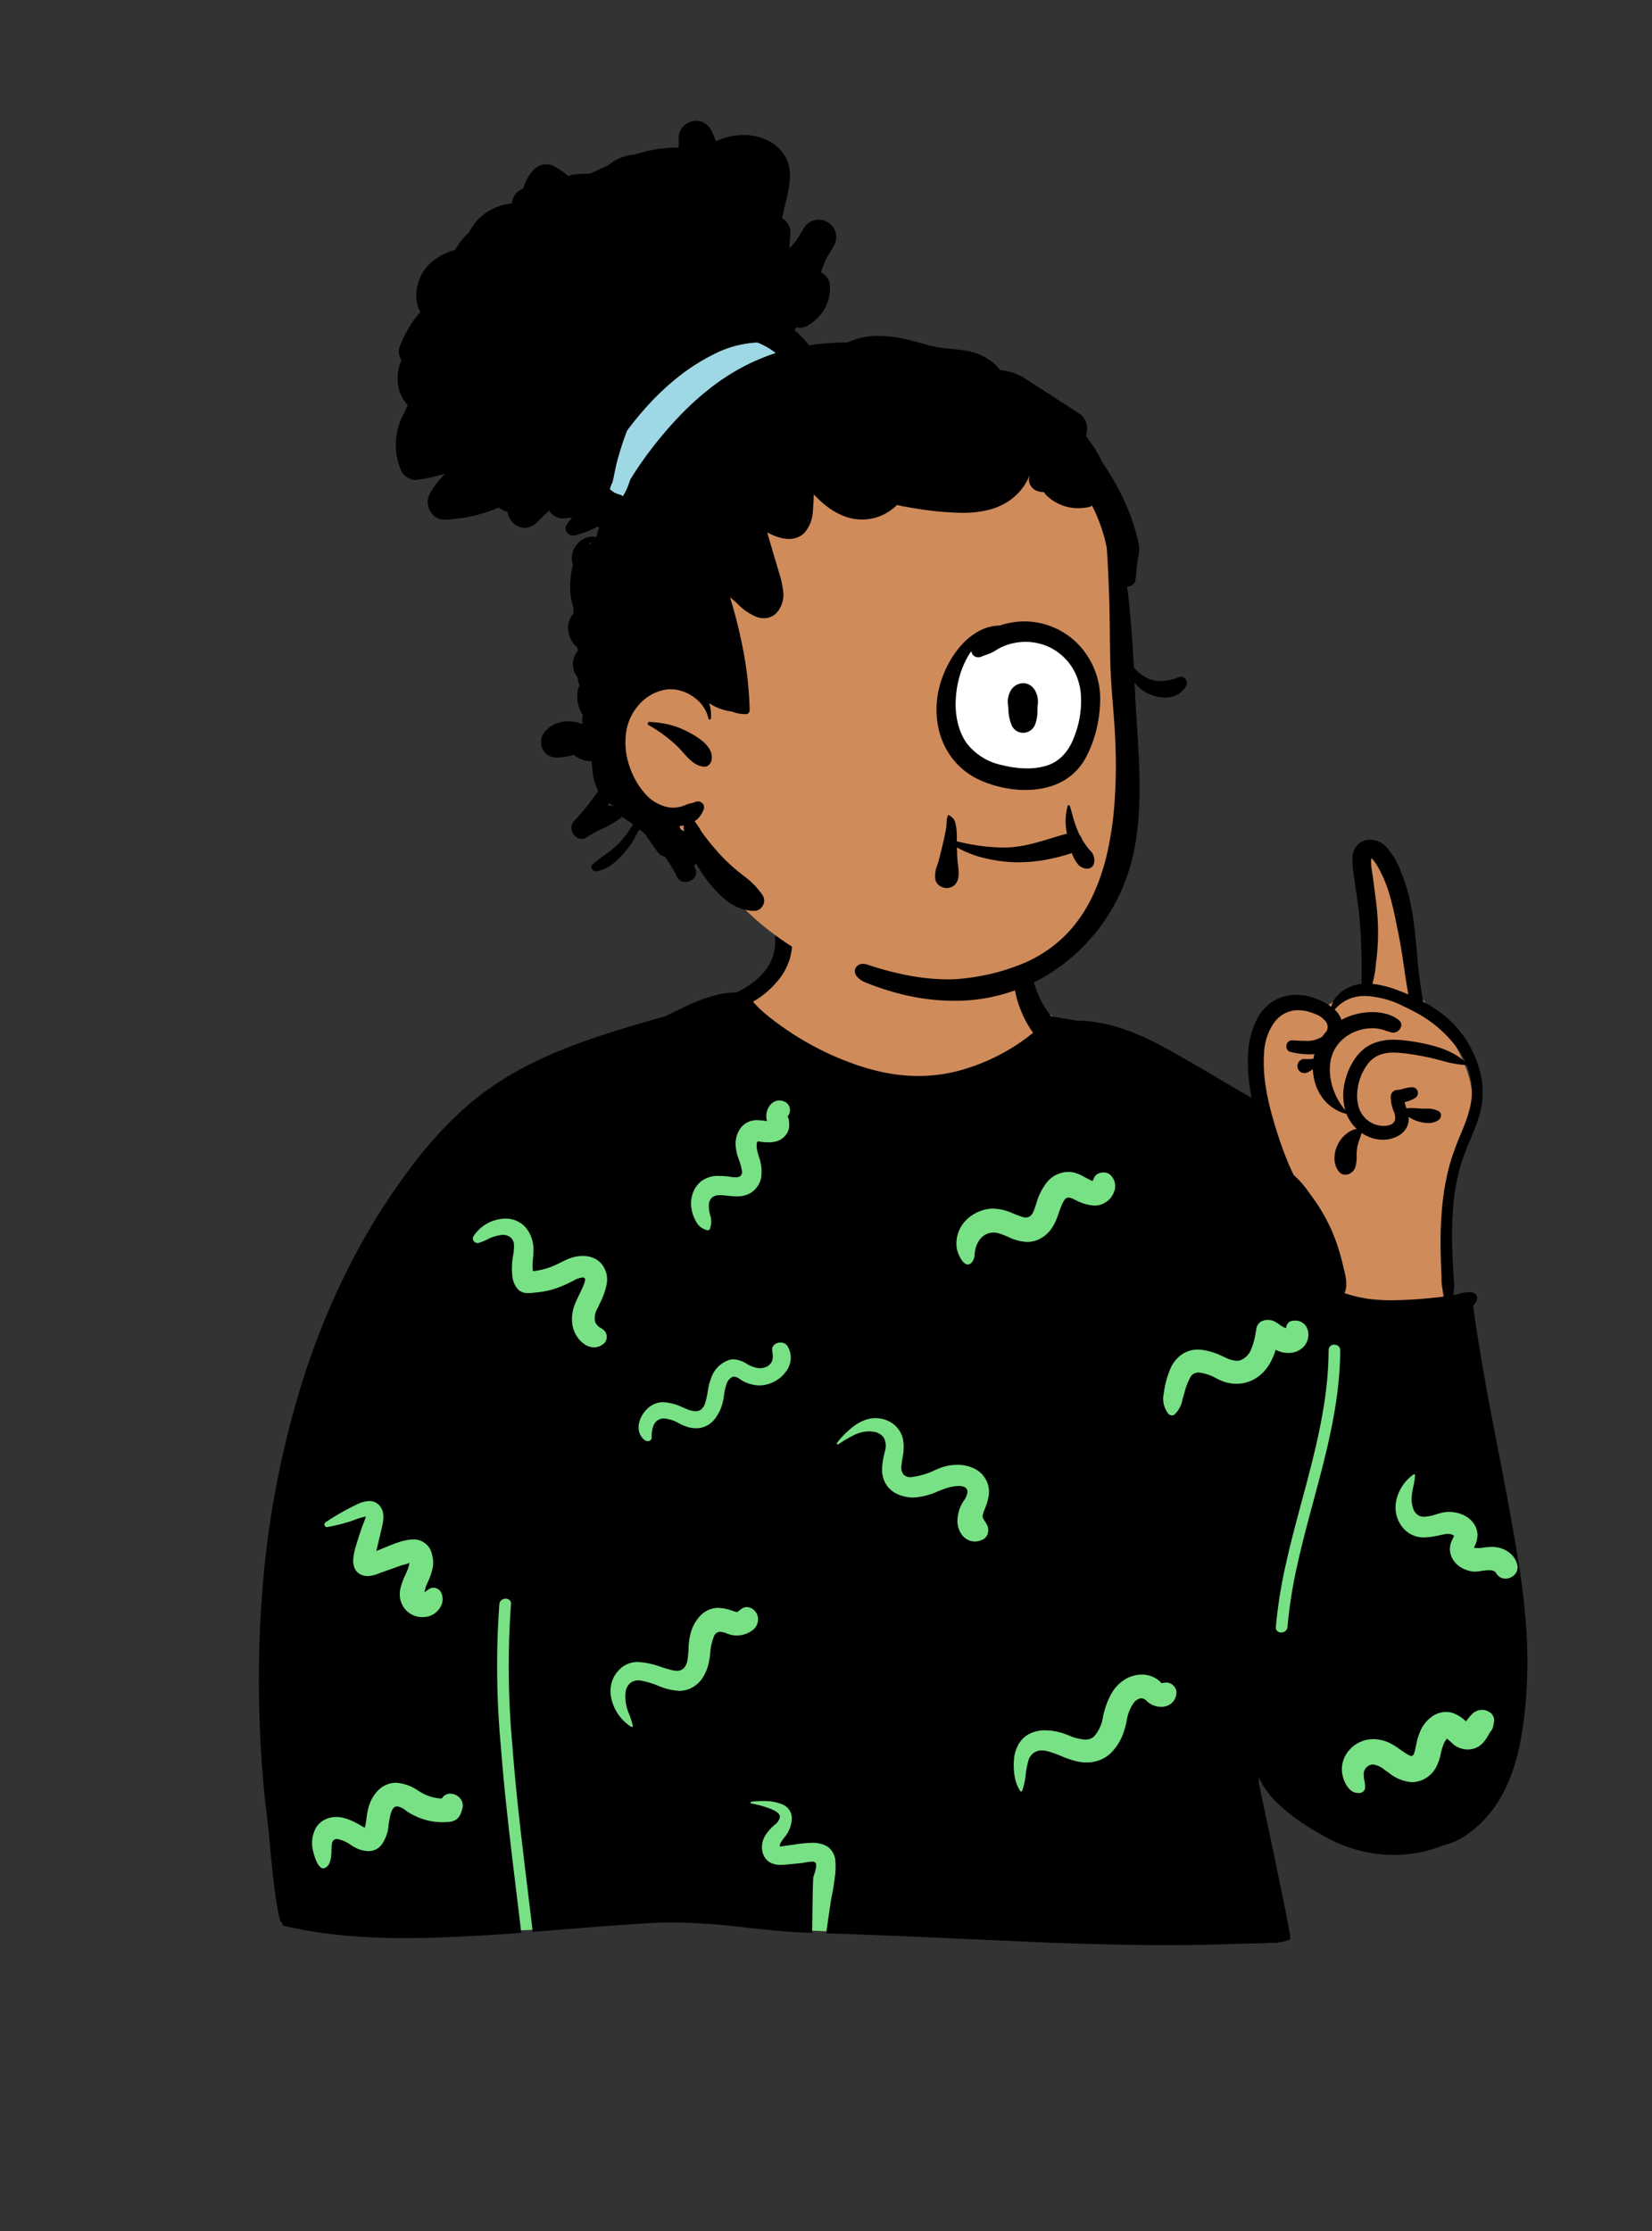 <svg id="peep-60" xmlns="http://www.w3.org/2000/svg" width="240" height="324" viewBox="0 0 240 324">
  <rect x="0" y="0" width="240" height="324" fill="#333333" stroke="none"/>
  <g id="BODY" transform="translate(31.056 135.053)">
    <path id="_Skin" data-name="✋ Skin" d="M165.688,20.737c-2.18-6.006-.542-13.61-5.035-18.58-1.329-.808-2.034-.358-2.581,1.05-.33,1.854-1.1,8.237,1.679,8.234a39.5,39.5,0,0,1-.726,11.915c-2.053-.33-3.55.726-5.048,1.511a4.543,4.543,0,0,1-3.583.619c-5.569-.982-7.156,4.868-7.223,9.643-.082,2.33-.3,7.761-1.327,10.022-4.643-9.62-14.395-14-23.687-16.162a7.911,7.911,0,0,1-3.634-1.9c-7.829-3.092-4.068-13.224-7.669-19.046C101.217,1.127,94.446-.865,85.917.322c-7.463.826-12.535,8.409-12.075,15.567.138,1.461-.738,3-1.254,4.5-5.151,6.166-13.166,8.925-20.06,12.651C29.534,44.282,21.565,52.874,12.63,76.8c-4.18,9-9.183,17.736-10.844,27.649C-.167,116.127-.173,128.085.507,139.881c-1.269.152.112,9.221,1.225,12.362a2.577,2.577,0,0,0,2.434,1.835c2.29,1.114,7.667,5.6,10.062,5.452,7.739-.477,15.262.26,22.719-.121C45.013,159,53,157.491,61.1,157.687c14.128.341,4.013,1.18,18.63,1.843,9.227.426,42.89-4.616,52.091-3.793,7.484,1.575,10.9-1.08,9.757-8.9-.422-3-1.77-9.666,2.664-9.949,2.1.243,3.834,2.34,5.405,3.565,13.88,10.338,28.06,2.894,29.177-14.1,2.1-14.254,5.053-17.621-1.359-31.855-20.286-52.989,10.277-45.789-10.358-70.609C165.5,25.291,165.909,21.545,165.688,20.737Z" transform="translate(8.235 -14.16)" fill="#d08b5b"/>
    <path id="_Top" data-name="👕 Top" d="M66.84,0Q86.671,10.119,98.206,10.119t40.632,4.712l9.579,21.059,21.136,4.131.094.55a119.018,119.018,0,0,0,6.373,21.88c6.412,14.234,3.462,17.6,1.359,31.855-1.117,16.995-15.3,24.438-29.177,14.1-1.572-1.225-3.308-3.322-5.405-3.565-4.345.278-3.138,6.687-2.69,9.765l.026.184c1.142,7.821-2.273,10.477-9.757,8.9-9.2-.823-42.864,4.218-52.091,3.793-14.617-.664-4.5-1.5-18.63-1.843-8.1-.2-16.09,1.31-24.157,1.723-7.064.361-14.188-.282-21.5.055L2.717,122.033Q-3.542,77.2,4.618,63.24q8.12-13.89,21.745-45.666.209-.223.421-.443Z" transform="translate(9.684 17.885)" fill="#78e185"/>
    <path id="_Ink" data-name="🖍 Ink" d="M131.795,160.538c-5.481,0-11.422-.14-18.7-.441l-.787-.033c-2.96-.125-6.068-.267-9.073-.4l-.051,0c-6.909-.315-14.054-.641-20.757-.836l.02-.162c.119-.892.681-4.743.743-5.036l0-.01a26.572,26.572,0,0,0,.47-2.831,10.515,10.515,0,0,0,.055-2.858,3.126,3.126,0,0,0-.5-1.115,2.453,2.453,0,0,0-.778-.689,4.21,4.21,0,0,0-2.1-.447,17.432,17.432,0,0,0-2.408.23l-.448.063-.479.063c-.362.05-1.253.18-1.256.191-.224-.233.256-.867.436-1.106l0,0,.036-.048.114-.157a4.5,4.5,0,0,0,1.1-2.848A2.2,2.2,0,0,0,76,140.072a7,7,0,0,0-2.78-.46c-.509,0-1.053.029-1.664.09a.147.147,0,0,0-.127.139.106.106,0,0,0,.093.114l.373.078a15.4,15.4,0,0,1,2.375.678c.975.386,1.456.8,1.43,1.23a1.865,1.865,0,0,1-.779,1.132c-.079.071-.154.138-.222.2a7.075,7.075,0,0,0-1.105,1.3,3.348,3.348,0,0,0-.5,1.556,2.772,2.772,0,0,0,.36,1.585,2.178,2.178,0,0,0,1.041.93,3.365,3.365,0,0,0,1.347.239c.185,0,.38-.009.6-.028l.066-.006.769-.074,1.538-.151c.1-.009.248-.037.422-.069a6.967,6.967,0,0,1,1.13-.145.817.817,0,0,1,.409.077c.179.111.236.362.175.767a6.66,6.66,0,0,1-.279,1.029c-.049.147-.091.274-.113.365l-.006.033c-.08.54-.134,5.228-.157,7.229v.015c-.005.445-.008.74-.01.824-3.172-.074-6.4-.419-9.517-.752a101.97,101.97,0,0,0-10.756-.767c-.811,0-1.607.02-2.367.06-4.565.239-9.2.616-13.676.98h-.007c-1.395.114-2.837.231-4.274.344l-.151-1.285c-.18-1.516-.367-3.054-.565-4.682-.795-6.534-1.7-13.941-2.244-21.145a125.931,125.931,0,0,1-.2-20.468.722.722,0,0,0-.17-.569.807.807,0,0,0-.6-.241.97.97,0,0,0-.6.2.85.85,0,0,0-.32.607,125.7,125.7,0,0,0,.2,20.419c.547,7.187,1.446,14.585,2.239,21.113.263,2.164.511,4.208.74,6.178-2.973.226-5.4.385-7.647.5l-.65.033c-3.256.163-5.96.239-8.509.239-3.23,0-6.137-.124-8.887-.381a63.923,63.923,0,0,1-8.741-1.39.384.384,0,0,1-.247-.176.487.487,0,0,1-.049-.365.175.175,0,0,1-.087.023.163.163,0,0,1-.16-.12c-.705-2.325-1.163-7.207-1.53-11.129h0c-.151-1.613-.282-3.006-.411-4.04l-.03-.235c-.4-3.024-.689-6.374-.915-10.542-.193-3.527-.276-7.077-.248-10.551.029-3.528.173-7.076.43-10.544A136.337,136.337,0,0,1,6.9,76.9c.9-2.7,1.9-5.362,2.976-7.919,1.1-2.619,2.3-5.195,3.574-7.656,1.3-2.521,2.716-4.989,4.2-7.335,1.518-2.4,3.149-4.744,4.85-6.958a60.672,60.672,0,0,1,5.4-6.184c.991-.983,2.01-1.911,3.029-2.759a41.1,41.1,0,0,1,3.286-2.47,49.177,49.177,0,0,1,7.068-3.925,78.029,78.029,0,0,1,7.532-2.955c3.405-1.156,6.867-2.143,10.215-3.1.13-.065.261-.129.389-.192l.2-.094c.377-.179.759-.366,1.128-.547h0c.822-.4,1.671-.82,2.531-1.174l.275-.112a22.112,22.112,0,0,1,2.827-.94,12.155,12.155,0,0,1,2.941-.405h.1a15.549,15.549,0,0,0,2.242-1.36,9.765,9.765,0,0,0,1.826-1.726,6.7,6.7,0,0,0,1.5-4.79,1.081,1.081,0,0,1,.269-.834,1.22,1.22,0,0,1,.9-.357,1.384,1.384,0,0,1,.872.3,1.2,1.2,0,0,1,.439.893,8.633,8.633,0,0,1-1.511,5.444,13.221,13.221,0,0,1-4.172,3.784l.016.016.016.018a16.207,16.207,0,0,0,1.669,1.64,42.609,42.609,0,0,0,12.632,7.243,32.023,32.023,0,0,0,4.836,1.379,25.206,25.206,0,0,0,4.865.489A23.047,23.047,0,0,0,99,34.092a23.411,23.411,0,0,0,3.219-.687,29.332,29.332,0,0,0,8.072-3.75,25.826,25.826,0,0,0,2.189-1.619,14.689,14.689,0,0,1-1.633-2.912,14.439,14.439,0,0,1-1.035-3.5,6.766,6.766,0,0,1,.317-3.59.985.985,0,0,1,.852-.574.608.608,0,0,1,.572.388,24.527,24.527,0,0,1,.933,2.535,19.241,19.241,0,0,0,1.277,3.231,14.431,14.431,0,0,0,1.308,1.995c0,.033,3.591.648,3.744.674h.008a19,19,0,0,1,3.342.306,23.633,23.633,0,0,1,3.244.835,38.432,38.432,0,0,1,6.2,2.769c2.3,1.251,4.538,2.56,7.011,4.019l4.532,2.675c.23.135.473.265.731.4l.351.188a28.212,28.212,0,0,1-.471-3.264,22.313,22.313,0,0,1-.036-3.282,12.146,12.146,0,0,1,1.254-4.828,6.451,6.451,0,0,1,3.634-3.239,6.37,6.37,0,0,1,2.09-.336,8.025,8.025,0,0,1,2.925.569,9.16,9.16,0,0,1,2.168,1.169,3.7,3.7,0,0,1,1.135-1.878,5.594,5.594,0,0,1,1.92-1.148,5.954,5.954,0,0,1,1.358-.3c-.012-.206-.015-.426-.012-.713l0-.184c.019-.971.016-2.028-.011-3.232-.047-2.285-.157-4.214-.346-6.07-.108-1.047-.267-2.1-.421-3.127h0c-.094-.621-.19-1.262-.275-1.9l-.092-.721q-.015-.115-.031-.232l0-.011a10.563,10.563,0,0,1-.142-2.147A2.823,2.823,0,0,1,159.666.7a2.466,2.466,0,0,1,1.768-.7,3.2,3.2,0,0,1,1.16.227,3.422,3.422,0,0,1,1.018.627,10.792,10.792,0,0,1,2.324,3.859,22.363,22.363,0,0,1,.978,2.849c.247.906.455,1.859.634,2.913.334,1.959.518,3.982.7,5.938a65.1,65.1,0,0,0,.913,7.108,19.545,19.545,0,0,1,3.295,2.212,14.283,14.283,0,0,1,2.661,2.93,15.661,15.661,0,0,1,2.388,5.422,12.017,12.017,0,0,1-.174,5.891A31.689,31.689,0,0,1,176,43.529c-.337.8-.685,1.631-.979,2.465a28.4,28.4,0,0,0-1.454,6.679,53.4,53.4,0,0,0-.186,6.729c.034,1.171.1,2.346.157,3.483.012.237.032.48.051.715a7.7,7.7,0,0,1-.06,2.429l-.031.117c.084-.013.176-.03.287-.055.184-.041.365-.088.54-.133h0a5.71,5.71,0,0,1,1.449-.245,2.98,2.98,0,0,1,.393.025.934.934,0,0,1,.726.446.9.9,0,0,1,0,.82,2.269,2.269,0,0,1-.482.7c.951,7.034,2.319,14.122,3.641,20.976,1.058,5.483,2.152,11.153,3.026,16.761.49,3.145.821,5.959,1.013,8.606a68.613,68.613,0,0,1,.115,8.659l-.032.575a55.312,55.312,0,0,1-.995,8.172,30.934,30.934,0,0,1-1.1,3.98,22.044,22.044,0,0,1-1.688,3.691,16.542,16.542,0,0,1-5.1,5.506,9.261,9.261,0,0,1-3.118,1.386,19.522,19.522,0,0,1-12.471.728,22,22,0,0,1-4.974-2.042,42.107,42.107,0,0,1-3.639-2.255,25.108,25.108,0,0,1-3.3-2.716,13.017,13.017,0,0,1-1.4-1.631,10.17,10.17,0,0,1-1.1-1.915c0,.1,0,.2-.01.3a2.4,2.4,0,0,0,.019.609l.122.589c.174.832.444,2.109.757,3.588,1.363,6.438,3.645,17.214,3.682,18.313a.158.158,0,0,1-.05.114,6.271,6.271,0,0,1-2.782.5c-1.323.084-2.751.1-3.518.113h0c-.208,0-.373,0-.454.008h-.019C139.446,160.465,135.769,160.538,131.795,160.538ZM11.284,141.923a3.823,3.823,0,0,0-1.663.369,3.1,3.1,0,0,0-1.283,1.133,4.623,4.623,0,0,0-.416,3.6l.019.085a7.082,7.082,0,0,0,.455,1.314,2.781,2.781,0,0,0,.423.671.74.74,0,0,0,.532.289.532.532,0,0,0,.172-.029c.862-.295.962-1.463,1.022-2.161l0-.072c0-.091.006-.2.007-.316a4.974,4.974,0,0,1,.076-.985.7.7,0,0,1,.726-.7,4.984,4.984,0,0,1,2.054.9,8.034,8.034,0,0,0,.723.414,4.335,4.335,0,0,0,1.782.447,2.4,2.4,0,0,0,1.838-.819,5.654,5.654,0,0,0,1.105-3.047c.036-.222.072-.452.113-.671l.061-.318a4.426,4.426,0,0,1,.312-1.059c.188-.387.436-.583.737-.583h.026a2.7,2.7,0,0,1,1.272.622c.151.107.293.209.423.287a10.965,10.965,0,0,0,1.649.8,8.944,8.944,0,0,0,3.227.591,9.5,9.5,0,0,0,1.02-.055,2.014,2.014,0,0,0,1.026-.372,1.9,1.9,0,0,0,.626-.886,3.759,3.759,0,0,0,.226-.705,1.57,1.57,0,0,0-.283-1.387,1.932,1.932,0,0,0-.661-.542,1.825,1.825,0,0,0-.814-.2,1.4,1.4,0,0,0-1.234.708,6.3,6.3,0,0,1-3.052-.912l-.378-.224a6.416,6.416,0,0,0-3.209-1.156,3.646,3.646,0,0,0-.8.09,3.739,3.739,0,0,0-1.822,1.025,5.311,5.311,0,0,0-1.15,1.763,7.886,7.886,0,0,0-.48,1.9c-.021.143-.04.289-.058.43v0c-.028.221-.058.45-.1.674l-.022.114c-.027.132-.069.329-.115.526a6.633,6.633,0,0,1-.682-.369c-.149-.088-.289-.171-.418-.237l-.257-.129a8.1,8.1,0,0,0-1.889-.726,4.228,4.228,0,0,0-.872-.091Zm150.634-11.305h0a4.679,4.679,0,0,0-3.76,1.906,4.236,4.236,0,0,0-.819,2.433,4.559,4.559,0,0,0,.269,1.5,3.8,3.8,0,0,0,.828,1.408,1.769,1.769,0,0,0,1.281.583c.054,0,.11,0,.165-.008a.867.867,0,0,0,.821-.626,3.823,3.823,0,0,0-.086-1.149,4.291,4.291,0,0,1-.1-1.056,1.352,1.352,0,0,1,.446-.928,1.292,1.292,0,0,1,.895-.377,3.268,3.268,0,0,1,1.681.771l.062.044.582.408a6.146,6.146,0,0,0,3.114,1.329c.075,0,.15.007.223.007a3.861,3.861,0,0,0,1.988-.561,4.255,4.255,0,0,0,1.461-1.48,7.391,7.391,0,0,0,.732-2.06,9.324,9.324,0,0,1,.5-1.619,1.633,1.633,0,0,1,.187-.291c.1-.139.194-.259.133-.332a4.16,4.16,0,0,1,.793.647h0a3.842,3.842,0,0,0,.394.348,3.589,3.589,0,0,0,.935.452,3.334,3.334,0,0,0,1,.155,3,3,0,0,0,1.134-.218,2.94,2.94,0,0,0,1-.674,6.056,6.056,0,0,0,.844-1.192v0c.067-.113.136-.229.206-.343.05-.082.107-.162.161-.239h0a1.6,1.6,0,0,0,.37-.909l.082-.382.009-.062a1.374,1.374,0,0,0-.619-1.379,1.9,1.9,0,0,0-1.109-.352,2.083,2.083,0,0,0-1.393.539l-.041.038a7.788,7.788,0,0,0-.9,1.085l-.087-.068-.041-.032-.038-.031a5.027,5.027,0,0,0-1.895-1.118,3.3,3.3,0,0,0-.858-.115,3.6,3.6,0,0,0-2.126.738,5.037,5.037,0,0,0-1.488,1.779,9.474,9.474,0,0,0-.715,2.221l-.007.03-.039.166-.017.077c-.01.049-.02.1-.031.164v0c-.077.414-.194,1.04-.493,1.208a.17.17,0,0,1-.084.019,1.611,1.611,0,0,1-.609-.251c-.357-.206-.7-.448-1.031-.681-.266-.187-.54-.381-.821-.556a5.87,5.87,0,0,0-3.1-.97Zm-47.665-1.279a5.044,5.044,0,0,0-2.238.477,3.828,3.828,0,0,0-1.644,1.549,5.338,5.338,0,0,0-.665,2.184,9.314,9.314,0,0,0,.085,2.387,5.642,5.642,0,0,0,.814,2.208.16.16,0,0,0,.133.076.173.173,0,0,0,.157-.114,9.4,9.4,0,0,0,.506-2.311,11.405,11.405,0,0,1,.378-1.966,1.957,1.957,0,0,1,1.965-1.56,3.8,3.8,0,0,1,1.027.159,18.274,18.274,0,0,1,1.81.654,13.24,13.24,0,0,0,2.516.82,6.368,6.368,0,0,0,1.147.107,5.354,5.354,0,0,0,1.755-.287,4.973,4.973,0,0,0,1.575-.895,7.547,7.547,0,0,0,2.153-3.5,13.058,13.058,0,0,0,.334-1.294,6.158,6.158,0,0,1,1.069-2.724,1.747,1.747,0,0,1,1-.62c.031,0,.061,0,.091,0a1.089,1.089,0,0,1,.763.392,3.4,3.4,0,0,0,.34.284,3.141,3.141,0,0,0,1.769.566,2.381,2.381,0,0,0,1.149-.279,2.023,2.023,0,0,0,.846-.9,2.136,2.136,0,0,0,.22-.814,1.2,1.2,0,0,0-.22-.807,1.468,1.468,0,0,0-1.234-.731,3.406,3.406,0,0,0-.7.1.741.741,0,0,1-.087-.088l-.025-.03a3.3,3.3,0,0,0-.943-.7,3.872,3.872,0,0,0-1.821-.437,4.793,4.793,0,0,0-2.735.889,5.852,5.852,0,0,0-1.706,1.915,10.757,10.757,0,0,0-.973,2.4c-.079.271-.147.56-.22.867a5.47,5.47,0,0,1-1.332,2.939,1.848,1.848,0,0,1-1.266.431,7.292,7.292,0,0,1-2.432-.627c-.269-.1-.524-.2-.754-.275A8.622,8.622,0,0,0,114.254,129.339ZM55.1,119.417h0a3.695,3.695,0,0,0-2.812,1.2,4.26,4.26,0,0,0-1.021,1.746,4.648,4.648,0,0,0-.137,1.924,6.547,6.547,0,0,0,2.977,4.552.139.139,0,0,0,.074.022.145.145,0,0,0,.112-.056.158.158,0,0,0,.033-.133,13.079,13.079,0,0,0-.495-1.605,6.3,6.3,0,0,1-.544-3.351,2.1,2.1,0,0,1,.636-1.209,1.765,1.765,0,0,1,1.2-.417,2.785,2.785,0,0,1,.44.037,12.841,12.841,0,0,1,2.376.713,9.222,9.222,0,0,0,3.116.767,3.92,3.92,0,0,0,1.974-.524,4.289,4.289,0,0,0,1.526-1.5,6.534,6.534,0,0,0,.8-2,13.378,13.378,0,0,0,.22-1.448,7.834,7.834,0,0,1,.543-2.428.962.962,0,0,1,.891-.678,3.039,3.039,0,0,1,.958.239,5.011,5.011,0,0,0,.885.258,3.784,3.784,0,0,0,3.095-.914,2.014,2.014,0,0,0,.575-1.534A1.768,1.768,0,0,0,72,111.949a1.6,1.6,0,0,0-1.114-.508,1.278,1.278,0,0,0-.77.262c-.172.125-.338.252-.495.377l-.066.072a1.888,1.888,0,0,1-.565-.112l-.334-.107a6.364,6.364,0,0,0-1.913-.377,3.43,3.43,0,0,0-.744.08,3.74,3.74,0,0,0-1.986,1.189,6.059,6.059,0,0,0-1.172,2.031,9.274,9.274,0,0,0-.41,2.609,15.549,15.549,0,0,1-.148,1.58,2.3,2.3,0,0,1-.516,1.237,1.357,1.357,0,0,1-1.049.412,2.933,2.933,0,0,1-.629-.076l-.066-.015c-.523-.125-1.073-.3-1.605-.47h0a11.393,11.393,0,0,0-3.317-.712ZM156.262,73.328a.8.8,0,0,0-.848.816,49.516,49.516,0,0,1-.353,5.6c-.2,1.742-.5,3.544-.889,5.509-.732,3.65-1.719,7.324-2.674,10.876-.793,2.95-1.612,6-2.283,9.025a69.518,69.518,0,0,0-1.468,9.168.726.726,0,0,0,.173.569.811.811,0,0,0,.6.241.965.965,0,0,0,.6-.2.846.846,0,0,0,.316-.608,69.445,69.445,0,0,1,1.467-9.164c.67-3.022,1.489-6.069,2.281-9.015v0c.955-3.552,1.942-7.224,2.674-10.875.394-1.966.685-3.769.89-5.512a49.617,49.617,0,0,0,.353-5.6.786.786,0,0,0-.22-.573.878.878,0,0,0-.622-.243ZM21.882,105h0l-.043.209a4.033,4.033,0,0,1-.232.829l-.067.153c-.063.142-.128.287-.191.426l0,.009a10.56,10.56,0,0,0-.79,2.145,3.831,3.831,0,0,0-.076,1.108,3.345,3.345,0,0,0,.309,1.147,3.219,3.219,0,0,0,1.222,1.384,3.3,3.3,0,0,0,1.744.491,3.492,3.492,0,0,0,.9-.12A2.863,2.863,0,0,0,26.5,111.2a2.2,2.2,0,0,0-.056-1.943,1.279,1.279,0,0,0-1.107-.62,1.02,1.02,0,0,0-.55.151l-.143.1-.01.007h0a3.011,3.011,0,0,0-.451.324l-.124.031c.042-.123.077-.277.112-.426a2.835,2.835,0,0,1,.117-.423l.289-.657a9.553,9.553,0,0,0,.652-1.881,4.006,4.006,0,0,0-.059-1.993,2.689,2.689,0,0,0-2.732-2.248,6.981,6.981,0,0,0-2.09.392c-.727.233-1.466.538-2.18.833h0c-.383.158-.745.307-1.1.443.043-.169.086-.334.121-.495.112-.508.236-1.022.355-1.519l.047-.2.281-1.179c.25-1.074.452-2.3-.337-3.188a1.913,1.913,0,0,0-1.495-.664,4.194,4.194,0,0,0-1.757.473,34.962,34.962,0,0,0-4.571,2.6.377.377,0,0,0,.2.7.458.458,0,0,0,.086-.008,26.68,26.68,0,0,0,3.15-.77c.235-.075.478-.163.713-.248h0a9.51,9.51,0,0,1,1.691-.5,4.893,4.893,0,0,1-.186.551c-.063.175-.133.352-.2.522l0,0c-.074.188-.15.381-.219.576-.278.782-.523,1.569-.727,2.236l-.114.375a9.062,9.062,0,0,0-.379,1.775,2.8,2.8,0,0,0,.279,1.667,1.974,1.974,0,0,0,1.357.9,2.133,2.133,0,0,0,.458.048,4.959,4.959,0,0,0,1.7-.421l.022-.008.2-.074.156-.056,2.763-.98c.11-.039.252-.074.4-.111h0a2.529,2.529,0,0,0,.807-.29Zm156.809,1.086c.554,0,.9.136,1.056.416a1.516,1.516,0,0,0,1.359.807,1.848,1.848,0,0,0,1.448-.712,1.548,1.548,0,0,0,.247-1.384,3.163,3.163,0,0,0-.948-1.524,3.924,3.924,0,0,0-1.6-.847,4.139,4.139,0,0,0-1.105-.136,7.938,7.938,0,0,0-.879.055c-.124.014-.249.03-.371.046h0c-.125.016-.266.035-.4.05l-.191.018s-.083-.005-.253-.011h-.007c-.175-.006-.393-.014-.516-.022l.05-.135c.008-.02.015-.037.02-.049a3.883,3.883,0,0,0,.442-1.751,2.924,2.924,0,0,0-.512-1.554,3.6,3.6,0,0,0-1.213-1.113,4.886,4.886,0,0,0-2.407-.622,4.975,4.975,0,0,0-.548.03,7.59,7.59,0,0,0-1.255.305,6.611,6.611,0,0,1-1.8.368,1.827,1.827,0,0,1-.726-.134,1.709,1.709,0,0,1-.86-1.014,4.055,4.055,0,0,1-.253-1.35,8.481,8.481,0,0,1,.249-1.866,9.475,9.475,0,0,0,.248-1.671.121.121,0,0,0-.036-.088.137.137,0,0,0-.1-.042.109.109,0,0,0-.062.019,5.8,5.8,0,0,0-1.272,1.178,6.348,6.348,0,0,0-.913,1.528,5.621,5.621,0,0,0-.428,1.713,4.519,4.519,0,0,0,.182,1.732,4.6,4.6,0,0,0,.793,1.5,4.044,4.044,0,0,0,1.3,1.079,3.941,3.941,0,0,0,1.853.417,10.685,10.685,0,0,0,2.163-.291l.568-.122a3.6,3.6,0,0,1,.732-.095,1.746,1.746,0,0,1,.471.061,1.155,1.155,0,0,1,.207.091.954.954,0,0,0,.228.1,1.992,1.992,0,0,0-.1.222c-.015.037-.03.072-.041.094l-.1.195a3.781,3.781,0,0,0-.252.611,2.894,2.894,0,0,0,.173,2.094,3.475,3.475,0,0,0,1.325,1.415,4.341,4.341,0,0,0,1.86.594c.038,0,.08.005.125.005a6.859,6.859,0,0,0,.868-.091l.085-.012A8,8,0,0,1,178.691,106.086ZM101.67,93.852a1.814,1.814,0,0,1,.886.181.754.754,0,0,1,.393.682,2.713,2.713,0,0,1-.559,1.313,5.381,5.381,0,0,0-.347.6,5.447,5.447,0,0,0-.554,2.311,3.311,3.311,0,0,0,.722,2.094,2.315,2.315,0,0,0,1.8.886,2.665,2.665,0,0,0,1.178-.292,1.388,1.388,0,0,0,.7-.864,1.7,1.7,0,0,0-.129-1.318c-.113-.2-.211-.349-.3-.484-.344-.537-.425-.664-.1-1.5l.115-.293a8.574,8.574,0,0,0,.557-1.91A3.627,3.627,0,0,0,105.8,93.3a3.8,3.8,0,0,0-1.773-1.93,5.5,5.5,0,0,0-2.562-.584,7.142,7.142,0,0,0-2.444.434l-.086.033c-.173.067-.384.157-.628.26a10.837,10.837,0,0,1-3.573,1.057,1.392,1.392,0,0,1-1.076-.381,1.669,1.669,0,0,1-.3-1.312c.035-.371.093-.744.15-1.1a7.341,7.341,0,0,0,.086-2.678A3.838,3.838,0,0,0,91.4,84.4a4.417,4.417,0,0,0-1.816-.4,4.531,4.531,0,0,0-1.622.312,6.6,6.6,0,0,0-1.483.819,12.9,12.9,0,0,0-2.476,2.452.155.155,0,0,0-.016.165.125.125,0,0,0,.111.076.14.14,0,0,0,.074-.023l.236-.147.184-.115a16.8,16.8,0,0,1,1.924-1.1,5.047,5.047,0,0,1,2.105-.517,3.762,3.762,0,0,1,.638.054,2.16,2.16,0,0,1,1.51.837,2.49,2.49,0,0,1,.195,1.957l-.095.408a10.13,10.13,0,0,0-.326,2.253,4,4,0,0,0,.574,2.174A3.758,3.758,0,0,0,92.8,95.048a5.6,5.6,0,0,0,2.182.481h.125a9.7,9.7,0,0,0,3.549-.9c.345-.137.7-.278,1.059-.4l.123-.043A6.332,6.332,0,0,1,101.67,93.852ZM58.759,81.687a3.715,3.715,0,0,0-.65.057,3.411,3.411,0,0,0-1.786,1.013,4.162,4.162,0,0,0-1.06,1.85A2.717,2.717,0,0,0,55.252,86a2.275,2.275,0,0,0,.807,1.2.7.7,0,0,0,.434.148.608.608,0,0,0,.437-.171.533.533,0,0,0,.143-.4l0-.107a4.075,4.075,0,0,1,.266-1.585,1.572,1.572,0,0,1,1.153-1,1.874,1.874,0,0,1,.377-.037,5.31,5.31,0,0,1,2.164.709,8.074,8.074,0,0,0,1.261.533,4.52,4.52,0,0,0,1.226.181,3.343,3.343,0,0,0,1.5-.344,3.672,3.672,0,0,0,1.16-.927,6.465,6.465,0,0,0,1.312-2.977l.019-.1c.021-.122.042-.261.063-.4a9.065,9.065,0,0,1,.337-1.565,1.769,1.769,0,0,1,.864-1.131.625.625,0,0,1,.257-.055,1.8,1.8,0,0,1,.906.406,3.916,3.916,0,0,0,.345.219,5.486,5.486,0,0,0,2.162.644c.1.007.194.011.293.011A4.914,4.914,0,0,0,76.8,76.914a3.375,3.375,0,0,0,.477-1.591,3.25,3.25,0,0,0-.446-1.733,1.179,1.179,0,0,0-1.055-.561,1.3,1.3,0,0,0-.972.4.952.952,0,0,0-.224.77l.049.384a3.025,3.025,0,0,1,.016.766,1.474,1.474,0,0,1-.3.722,1.649,1.649,0,0,1-.692.515,2.281,2.281,0,0,1-.853.158,2.669,2.669,0,0,1-.335-.021,4.659,4.659,0,0,1-1.626-.631,3.914,3.914,0,0,0-1.867-.631,2.471,2.471,0,0,0-.477.047,4.055,4.055,0,0,0-2.707,2.471,9.127,9.127,0,0,0-.575,2.171,12.228,12.228,0,0,1-.37,1.64,1.921,1.921,0,0,1-.571.934,1.248,1.248,0,0,1-.82.271,3.658,3.658,0,0,1-1.335-.329l-.27-.111-.166-.069-.047-.02A7.577,7.577,0,0,0,58.759,81.687Zm77.659-7.643a4.219,4.219,0,0,0-1.358.218,4,4,0,0,0-1.151.617,5.075,5.075,0,0,0-1.589,2.2l-.067.175a13.481,13.481,0,0,0-.791,3.189,3.535,3.535,0,0,0,.691,2.955.776.776,0,0,0,.522.206.525.525,0,0,0,.318-.1,3.86,3.86,0,0,0,1.188-2.2c.028-.1.06-.208.091-.315l.024-.079c.055-.182.11-.371.162-.555v0a9.53,9.53,0,0,1,.895-2.331,1.313,1.313,0,0,1,.526-.5,1.483,1.483,0,0,1,.676-.147,6.764,6.764,0,0,1,2.575.862,10.141,10.141,0,0,0,.988.442,5.873,5.873,0,0,0,1.92.331,5.26,5.26,0,0,0,1.987-.384,5.471,5.471,0,0,0,1.75-1.15,6.544,6.544,0,0,0,1.191-1.58,9.906,9.906,0,0,0,.757-1.82,3.983,3.983,0,0,0,.8.321,3.913,3.913,0,0,0,1.023.137,3.01,3.01,0,0,0,2.153-.815,2.633,2.633,0,0,0,.73-1.344,2.4,2.4,0,0,0-.119-1.378,1.833,1.833,0,0,0-1.763-1.163,2.655,2.655,0,0,0-.492.048.939.939,0,0,0-.563.354,1.27,1.27,0,0,0-.258.627l-.031.071a4.42,4.42,0,0,1-1.015-.578,4.741,4.741,0,0,0-.717-.437,2.291,2.291,0,0,0-.9-.184,1.865,1.865,0,0,0-1.04.289,1.4,1.4,0,0,0-.6.93l-.138.764a9.94,9.94,0,0,1-.633,2.281,2.734,2.734,0,0,1-1.518,1.573,1.688,1.688,0,0,1-.583.1A4.765,4.765,0,0,1,140.2,75.1l-.005,0c-.109-.05-.213-.1-.314-.141a9.831,9.831,0,0,0-3-.895c-.154-.015-.308-.022-.458-.022ZM47.012,63.571a.419.419,0,0,1,.345.136c.164.2-.205,1.053-.327,1.333L47,65.1c-.149.349-.319.695-.483,1.029-.214.437-.435.888-.614,1.352a5.885,5.885,0,0,0-.412,2.248,4.606,4.606,0,0,0,.59,2.2,4.046,4.046,0,0,0,1.115,1.26,2.591,2.591,0,0,0,1.5.537,2.1,2.1,0,0,0,1.228-.406,1.319,1.319,0,0,0,0-2.241c-.08-.056-.16-.11-.237-.161a1.779,1.779,0,0,1-.825-.876,2.751,2.751,0,0,1,.363-2.03l.353-.748a10.8,10.8,0,0,0,.938-2.637,3.6,3.6,0,0,0-.467-2.665A3.117,3.117,0,0,0,48.741,60.8a3.908,3.908,0,0,0-1.676-.35A5.6,5.6,0,0,0,44.9,60.9c-.379.16-.749.344-1.107.521a12.747,12.747,0,0,1-1.816.785,11.323,11.323,0,0,1-2.16.457,6.513,6.513,0,0,1,.007-1.756c.032-.343.062-.666.063-.982a5.053,5.053,0,0,0-1.2-3.706,3.938,3.938,0,0,0-2.895-1.193,5.658,5.658,0,0,0-4.605,2.554.609.609,0,0,0-.011.634.7.7,0,0,0,.594.364.628.628,0,0,0,.167-.023,8.879,8.879,0,0,0,1.195-.474,6.076,6.076,0,0,1,2.3-.7,1.831,1.831,0,0,1,1.034.3,1.45,1.45,0,0,1,.6,1.213,7.074,7.074,0,0,1-.136,1.539c-.038.232-.074.452-.092.641l-.013.146a9.784,9.784,0,0,0,.012,2.2,3.275,3.275,0,0,0,.878,1.948,1.965,1.965,0,0,0,1.446.471,8.232,8.232,0,0,0,.852-.057l.25-.026A13.187,13.187,0,0,0,43,65.214a17.457,17.457,0,0,0,2.357-1l.192-.095.137-.071,0,0A3.564,3.564,0,0,1,47.012,63.571Zm104-38.811a4.21,4.21,0,0,0-2.081.524,4.666,4.666,0,0,0-1.5,1.376,8.274,8.274,0,0,0-1.382,4.117,21.132,21.132,0,0,0,.125,4.337,33.349,33.349,0,0,0,.847,4.277c.249.946.545,1.957.906,3.09a50.072,50.072,0,0,0,1.77,4.825c.193.438.413.934.657,1.406a13.2,13.2,0,0,1,2.135,2.421l.414.568.111.153a25.908,25.908,0,0,1,2.734,4.644,27.984,27.984,0,0,1,1.654,4.9l.1.419c.026.106.052.211.08.322l0,.011c.306,1.219.654,2.6.136,3.7a21.278,21.278,0,0,0,3.391.818,24.586,24.586,0,0,0,3.425.213c.482,0,.984-.01,1.535-.029,1.5-.055,3.055-.17,4.75-.35l1.138-.125.353-.042a.732.732,0,0,1-.11-.184,7.2,7.2,0,0,1-.38-2.583c0-.185-.01-.376-.018-.563l-.005-.116c-.058-1.137-.095-2.308-.11-3.483a53.67,53.67,0,0,1,.27-6.539,35.993,35.993,0,0,1,1.035-5.645,38.471,38.471,0,0,1,1.585-4.386c.131-.321.28-.686.42-1.037a20.31,20.31,0,0,0,.906-2.707,9.945,9.945,0,0,0-.443-6.385.119.119,0,0,1-.074.028h-.007a16.477,16.477,0,0,1-3.528-.649l-.01,0c-.214-.056-.435-.113-.654-.169a35.5,35.5,0,0,0-4.494-.862l-.321-.037a13.854,13.854,0,0,0-1.526-.1,5.305,5.305,0,0,0-2.263.43,4.162,4.162,0,0,0-1.556,1.32,7.511,7.511,0,0,0-.971,1.817l-.053.144a7.8,7.8,0,0,0-.419,1.88,6.213,6.213,0,0,0,.1,1.912,3.859,3.859,0,0,0,2.286,2.857,3.975,3.975,0,0,0,1.471.281,2.418,2.418,0,0,0,.984-.18,1.139,1.139,0,0,0,.634-.643,2.2,2.2,0,0,0-.218-1.366c-.048-.128-.093-.249-.126-.356a5.384,5.384,0,0,1-.271-1.716.97.97,0,0,1,.911-.953l.046,0a4.684,4.684,0,0,0,.878-.177,5.035,5.035,0,0,1,1.193-.217.959.959,0,0,1,.609.173.91.91,0,0,1,.311.647.854.854,0,0,1-.429.75,5.064,5.064,0,0,1-1.509.592c.069.306.168.61.263.9l.01.032a.541.541,0,0,1,.194-.055c.149-.012.3-.018.474-.018.319,0,.644.022.957.043h0c.289.019.589.04.884.043l.424,0a3.417,3.417,0,0,1,1.71.35.67.67,0,0,1,.368.569.869.869,0,0,1-.368.748,2.607,2.607,0,0,1-1.513.418,5.358,5.358,0,0,1-2.835-.9,2.532,2.532,0,0,1-.15,1.287,2.99,2.99,0,0,1-1.377,1.495,4.587,4.587,0,0,1-1.992.545c-.071,0-.143,0-.215,0a5.4,5.4,0,0,1-3.073-.989c-.077.275-.174.55-.267.816a8.68,8.68,0,0,0-.375,1.268,7.49,7.49,0,0,0-.087,1.245,5.192,5.192,0,0,1-.209,1.7,1.642,1.642,0,0,1-.576.744,1.506,1.506,0,0,1-.872.3,1.14,1.14,0,0,1-.893-.43,2.794,2.794,0,0,1-.557-1.081,3.582,3.582,0,0,1-.1-1.223,4.693,4.693,0,0,1,.863-2.318,4.828,4.828,0,0,1,1.017-1.014,3.012,3.012,0,0,1,1.339-.59,6.119,6.119,0,0,1-1.5-2.2.107.107,0,0,1-.045.009.13.13,0,0,1-.036-.005,6.214,6.214,0,0,1-3.5-2.464,7.054,7.054,0,0,1-.93-1.895,7.839,7.839,0,0,1-.364-2.113,6.072,6.072,0,0,1-.7.433,1.083,1.083,0,0,1-.512.129,1.014,1.014,0,0,1-.995-.74,1.086,1.086,0,0,1,.2-.922.918.918,0,0,1,.725-.38l.065,0c.176.015.337.022.492.022a4,4,0,0,0,.662-.051c.05-.008.1-.018.142-.027l.015,0c.034-.222.079-.445.133-.664a6.955,6.955,0,0,1-.785.043,12.771,12.771,0,0,1-2.671-.345.792.792,0,0,1-.608-.907.827.827,0,0,1,.8-.787h.033l.154.007.4.021h.008c.383.022.817.046,1.249.046a4.22,4.22,0,0,0,2.552-.6,7,7,0,0,1,.63-.78,1.726,1.726,0,0,0,.078-.194,1.279,1.279,0,0,0-.119-1.129,3.212,3.212,0,0,0-1.521-1.156,7.221,7.221,0,0,0-1.772-.525,5.413,5.413,0,0,0-.782-.059ZM106.757,53.57c-.059,0-.119,0-.178,0A5.752,5.752,0,0,0,102.7,55.3a4.88,4.88,0,0,0-1.123,1.865,4.755,4.755,0,0,0-.184,2.165l.014.09a4.862,4.862,0,0,0,.523,1.342c.241.423.621.927,1.066.927a.785.785,0,0,0,.563-.288,1.819,1.819,0,0,0,.428-1.2c.015-.152.03-.308.058-.47a3.878,3.878,0,0,1,.7-1.676,2.546,2.546,0,0,1,.894-.747,2.443,2.443,0,0,1,1.1-.257,2.65,2.65,0,0,1,.751.111,13.261,13.261,0,0,1,1.385.525,7.055,7.055,0,0,0,2.646.727h.058a4.121,4.121,0,0,0,2.077-.553,4.761,4.761,0,0,0,1.569-1.484,9.164,9.164,0,0,0,.969-2.135c.137-.387.278-.787.446-1.171l.047-.105a3.15,3.15,0,0,1,.415-.736.659.659,0,0,1,.524-.256,1.664,1.664,0,0,1,.673.19l.325.156a6.736,6.736,0,0,0,2.77.813,2.907,2.907,0,0,0,1.629-.479,2.975,2.975,0,0,0,1.361-2.032,2.256,2.256,0,0,0-.578-1.845,1.472,1.472,0,0,0-1.112-.452,1.688,1.688,0,0,0-.8.193,1.23,1.23,0,0,0-.552.576c-.067.147-.129.294-.2.468a1.762,1.762,0,0,1-.357-.147c-.272-.123-.534-.266-.788-.4a6.569,6.569,0,0,0-1.438-.64,3.715,3.715,0,0,0-.96-.126,4.069,4.069,0,0,0-2.989,1.354,8.628,8.628,0,0,0-1.649,3.187l-.22.661c-.255.744-.546,1.412-1.3,1.412a1.816,1.816,0,0,1-.533-.091c-.435-.136-.859-.3-1.268-.465A7.7,7.7,0,0,0,106.757,53.57ZM66.88,48.828a4.032,4.032,0,0,0-2.617.774,3.793,3.793,0,0,0-1.2,1.686,4.527,4.527,0,0,0-.247,2.066,5.513,5.513,0,0,0,.689,2.07,2.427,2.427,0,0,0,1.64,1.285.549.549,0,0,0,.075.005.317.317,0,0,0,.295-.156,3.055,3.055,0,0,0,.034-2.1,4.949,4.949,0,0,1-.168-1.4,1.479,1.479,0,0,1,.513-1.141,1.831,1.831,0,0,1,1.14-.293c.122,0,.252.005.4.016.233.017.471.042.7.065h.005a12.809,12.809,0,0,0,1.305.09,4.327,4.327,0,0,0,1.265-.17,3.214,3.214,0,0,0,1.485-.964,3.457,3.457,0,0,0,.785-1.59,6.507,6.507,0,0,0-.351-3.083v0c-.064-.227-.13-.462-.189-.694a2.96,2.96,0,0,1-.084-1.254.462.462,0,0,1,.11-.2l.014-.017a.509.509,0,0,1,.093-.008,1.814,1.814,0,0,1,.338.046c.065.013.125.025.174.03l.219.022c.277.025.52.037.741.037a3.837,3.837,0,0,0,1.316-.2,2.656,2.656,0,0,0,1.132-.785,2.368,2.368,0,0,0,.553-1.771l-.022-.263a1.407,1.407,0,0,0-.2-.725l0-.007c.047-.063.088-.123.124-.183l.037-.064a1.35,1.35,0,0,0,.127-1.048,1.281,1.281,0,0,0-.609-.795,1.861,1.861,0,0,0-.886-.24,1.728,1.728,0,0,0-1.318.655,2.548,2.548,0,0,0-.55,2.015l.013.069c.008.04.03.143.06.27a1.981,1.981,0,0,1-.25-.046l-.382-.047a7.033,7.033,0,0,0-.8-.056,3.164,3.164,0,0,0-.98.143,2.9,2.9,0,0,0-1.594,1.264,3.963,3.963,0,0,0-.556,1.983,6.707,6.707,0,0,0,.478,2.321,9.766,9.766,0,0,1,.43,1.569.907.907,0,0,1-.131.758.971.971,0,0,1-.775.254,6.44,6.44,0,0,1-.856-.081c-.132-.018-.255-.035-.373-.048l-.037,0a10.924,10.924,0,0,0-1.11-.064Zm94.9-21.451a6.8,6.8,0,0,0-1.96.3,6.4,6.4,0,0,0-1.6.736,5.9,5.9,0,0,0-1.321,1.149,5.528,5.528,0,0,0-.661.977,5.764,5.764,0,0,0-.621,2.191,8.016,8.016,0,0,0,.16,2.365,9.486,9.486,0,0,0,2.067,4.2,8.067,8.067,0,0,1-.1-4,9.924,9.924,0,0,1,.632-1.939,9.6,9.6,0,0,1,.991-1.73A6.3,6.3,0,0,1,160.52,30.4a5.723,5.723,0,0,1,1.329-.795,7.61,7.61,0,0,1,3.038-.555,14.407,14.407,0,0,1,1.962.146l.1.013a26.789,26.789,0,0,1,4.45.949,12.609,12.609,0,0,1,2.122.892,8.006,8.006,0,0,1,1.8,1.305,11.954,11.954,0,0,0-.721-1.382,18.091,18.091,0,0,0-6.957-6.114c-.436-.235-.9-.466-1.382-.687a13.6,13.6,0,0,0-5.543-1.482,6.028,6.028,0,0,0-2.361.449,5.531,5.531,0,0,0-2.061,1.542,3.71,3.71,0,0,1,.989,1.482,9.065,9.065,0,0,1,1.906-.776,9.634,9.634,0,0,1,2.556-.349,7.653,7.653,0,0,1,2.081.27,4.944,4.944,0,0,1,1.8.9.863.863,0,0,1,.29,1,1.251,1.251,0,0,1-.427.57,1.146,1.146,0,0,1-.68.239.971.971,0,0,1-.221-.025c-.3-.07-.591-.163-.872-.252a6.142,6.142,0,0,0-1.612-.357C161.989,27.38,161.882,27.377,161.776,27.377Zm-.169-24.659-.006.03v.005l0,.011a8.044,8.044,0,0,0,.154,2.089c.035.217.067.421.094.624l.016.123c.064.516.135,1.042.2,1.549v0c.193,1.435.393,2.918.47,4.385a33.6,33.6,0,0,1-.167,5.8l-.034.271c-.028.218-.054.437-.08.668a13.457,13.457,0,0,1-.486,2.652,15.737,15.737,0,0,1,3.921,1.023c.448.17.889.347,1.312.528-.25-1.327-.449-2.685-.643-4-.229-1.555-.465-3.162-.786-4.728l-.117-.575-.072-.357c-.3-1.515-.618-3.08-1.05-4.58a18.994,18.994,0,0,0-1.787-4.336,8.522,8.522,0,0,0-.731-1.04A.407.407,0,0,0,161.607,2.718Z" transform="translate(6.549 -13.104)"/>
  </g>
  <g id="HEAD" transform="translate(78.592 38.043)">
    <path id="_Skin-2" data-name="✋ Skin" d="M76,44.188c-.5-6.5.275-13.308-2.224-19.484C69.421,14.457,57.2,11.04,47.73,7.139,43.935,6.015,31.166,5.857,26.723,4.37,16.666,1,14.264-3.01,6.273,3.4A8.707,8.707,0,0,0,3.465,7.314l.025.007A2.172,2.172,0,0,0,3.9,9.192a13.092,13.092,0,0,0-3.137,13.6c5.8,12.3,5.528,18.948,3.659,32.169C1.98,67.3,7.558,71.812,16.8,78.527a2.28,2.28,0,0,0,.036,2.348C27.513,95.923,47.654,103.108,64.91,95.47c7-3.125,10.132-10.6,11.916-17.352A48.4,48.4,0,0,0,77.852,54.9,96.346,96.346,0,0,1,76,44.188Z" transform="translate(7.8 7.33)" fill="#d08b5b"/>
    <path id="bandana" d="M0,25.756,6.351,30,29.086,5.97,21.521,0S7.795,10.17,5.1,12.854,0,25.756,0,25.756Z" transform="translate(7.295 7.33)" fill="#9fd8e5"/>
    <path id="_Ink-2" data-name="🖍 Ink" d="M81.073,127.8a31.823,31.823,0,0,1-7.61-.956,39,39,0,0,1-5.17-1.683,3.087,3.087,0,0,1-1.322-.907,1.222,1.222,0,0,1-.274-.965,1.124,1.124,0,0,1,1.184-.847,2,2,0,0,1,.633.109,46.105,46.105,0,0,0,5.121,1.4,31.73,31.73,0,0,0,6.472.735,20.721,20.721,0,0,0,2.679-.166,30.726,30.726,0,0,0,8.753-2.317,19.92,19.92,0,0,0,3.83-2.266,18.58,18.58,0,0,0,3.314-3.253,21.74,21.74,0,0,0,2.685-4.425,30.724,30.724,0,0,0,1.943-5.784A48.279,48.279,0,0,0,104.4,99.15a78.572,78.572,0,0,0,.119-9.06c-.071-1.747-.211-3.523-.347-5.24-.158-2-.322-4.062-.376-6.092-.039-1.482-.057-2.988-.074-4.444-.026-2.174-.052-4.423-.15-6.633l-.054-1.259c-.064-1.486-.131-2.943-.241-4.422-.04-.174-.079-.352-.117-.523-.086-.392-.175-.8-.288-1.186a25.54,25.54,0,0,0-1.731-4.419,1.221,1.221,0,0,1-.527.241,8.476,8.476,0,0,1-1.513.143,6.428,6.428,0,0,1-2.674-.564,6.581,6.581,0,0,1-1.72-1.118,2.629,2.629,0,0,1-.546-.649h-.049a2.7,2.7,0,0,1-.932-.158A1.863,1.863,0,0,1,92,52.441a1.479,1.479,0,0,1,.063-.8l.019-.052-.046-.017a8.129,8.129,0,0,1-2.882,3.572,9.191,9.191,0,0,1-3.173,1.392,15.707,15.707,0,0,1-3.461.4l-.345,0a47.836,47.836,0,0,1-7.4-.759c-.8-.127-1.405-.247-1.971-.389l-.03.031c-.016.017-.032.034-.048.049a7.351,7.351,0,0,1-2.336,1.523,7.03,7.03,0,0,1-2.65.516,7.383,7.383,0,0,1-2.941-.618,10.423,10.423,0,0,1-2.193-1.3,15.208,15.208,0,0,1-1.886-1.737c-.018.7-.053,1.35-.108,1.972l-.024.259a5.169,5.169,0,0,1-1.258,3.384,3.093,3.093,0,0,1-2.219.86,5.3,5.3,0,0,1-1.592-.27,8.908,8.908,0,0,1-1.531-.663c0,.044,0,.092,0,.137.426,1.452.861,2.93,1.282,4.359l.009.03.1.333.1.336.1.34v0a15.115,15.115,0,0,1,.7,3.064,3.977,3.977,0,0,1-.909,3,2.526,2.526,0,0,1-1.906.847,3.3,3.3,0,0,1-.954-.149,7.933,7.933,0,0,1-2.855-1.929l0,0c-.167-.151-.324-.294-.484-.435l-.63-.546a71.529,71.529,0,0,1,2,8.135,52.227,52.227,0,0,1,.861,8.31.547.547,0,0,1-.54.541c-.058,0-.116,0-.175,0a5.179,5.179,0,0,1-1.891-.378,1.085,1.085,0,0,1-.116-.011,7.794,7.794,0,0,1-3.162-1.2,5.9,5.9,0,0,1,.257,2.209.2.2,0,0,1-.2.174.148.148,0,0,1-.152-.128,5.194,5.194,0,0,0-2.013-3.038,6.2,6.2,0,0,0-1.665-.907,5.421,5.421,0,0,0-1.833-.331,4.624,4.624,0,0,0-.862.08,6.652,6.652,0,0,0-3.667,2.087,7.622,7.622,0,0,0-1.205,1.763,7.75,7.75,0,0,0-.681,2.042,10.468,10.468,0,0,0,.294,4.733,11.977,11.977,0,0,0,.9,2.248,10.818,10.818,0,0,0,1.308,1.962,6.1,6.1,0,0,0,3.548,2.221,4.648,4.648,0,0,0,.725.057,4.419,4.419,0,0,0,1.243-.175,6.583,6.583,0,0,0,.644-.242l.136-.056a3.6,3.6,0,0,1,.565-.159,3.121,3.121,0,0,0,.6-.177,1.027,1.027,0,0,1,.424-.094.888.888,0,0,1,.764.415.9.9,0,0,1,.017.886,3.472,3.472,0,0,1-1.261,1.579,11.093,11.093,0,0,1,.834,1.24c.1.168.182.3.235.372a37.338,37.338,0,0,0,2.58,3.166,26.946,26.946,0,0,0,3.078,2.834l.46.364a10.855,10.855,0,0,1,2.715,2.817,1.415,1.415,0,0,1,.01,1.448,1.549,1.549,0,0,1-.517.554,1.384,1.384,0,0,1-.745.22h-.019a6.1,6.1,0,0,1-2.405-.542,8.608,8.608,0,0,1-2.074-1.344,19.265,19.265,0,0,1-3.236-3.833c-.246-.368-.486-.767-.713-1.188a2.538,2.538,0,0,1-.268.359l.2.528a1.186,1.186,0,0,1-.129,1.135,1.567,1.567,0,0,1-.592.5,1.729,1.729,0,0,1-.767.185,1.354,1.354,0,0,1-.664-.166,1.231,1.231,0,0,1-.5-.535,22.171,22.171,0,0,0-1.826-3,1.552,1.552,0,0,1-1.016-.619c-.18-.261-.37-.527-.554-.785-.39-.546-.793-1.111-1.148-1.692-.274-.261-.567-.523-.9-.8l-.045.04,0,0c-.072.064-.147.129-.218.2a11.212,11.212,0,0,1-1.446,2.433l-.126.161a12.334,12.334,0,0,1-1.947,2.018A5.724,5.724,0,0,1,29.206,109a.616.616,0,0,1-.115.011.707.707,0,0,1-.639-.442.522.522,0,0,1,.157-.6,20.109,20.109,0,0,1,1.68-1.312,14.59,14.59,0,0,0,2.266-1.892,14.229,14.229,0,0,0,1.564-2.051l.1-.168c.069-.113.143-.233.234-.376-.53-.362-1.068-.731-1.588-1.088a13.6,13.6,0,0,1-2.925,1.753,20.428,20.428,0,0,0-2.04,1.1l-.16.105a1.356,1.356,0,0,1-.761.246,1.329,1.329,0,0,1-.809-.288,1.743,1.743,0,0,1-.537-.705,1.45,1.45,0,0,1,.284-1.623,31.911,31.911,0,0,0,2.6-3.133h0c.294-.386.6-.784.9-1.169a8.448,8.448,0,0,1-.885-3.345c-.038-.342-.069-.694-.1-1v0h-.053a4.061,4.061,0,0,1-2.283-.753l-.263-.188a7.95,7.95,0,0,1-2.39.381l-.193,0a2.229,2.229,0,0,1-1.226-.388,2.149,2.149,0,0,1-.741-.907,2.323,2.323,0,0,1-.17-1.26,2.42,2.42,0,0,1,.571-1.241,4.417,4.417,0,0,1,3.376-1.451,5.1,5.1,0,0,1,1.9.367c.056-.029.116-.061.173-.093a2.053,2.053,0,0,1,.03-1.052l-.028-.189a4.892,4.892,0,0,1-.741-2,4.638,4.638,0,0,1,.071-1.7,2.891,2.891,0,0,1,.132-.386c.025-.063.05-.128.073-.193a3.746,3.746,0,0,1-.254-1.118c-.037-.044-.079-.1-.118-.15a3.03,3.03,0,0,1-.575-1.95,3.075,3.075,0,0,1,.71-1.773c0-.066.01-.13.018-.19-.048-.108-.093-.221-.135-.334a3.776,3.776,0,0,1-1.3-3.049,3.178,3.178,0,0,1,.812-1.863,1.059,1.059,0,0,1,.009-.739,8.853,8.853,0,0,1-.518-3.091,13.828,13.828,0,0,1,.407-3.261,2.884,2.884,0,0,1-.16-1.053,3.234,3.234,0,0,1,.929-2.1,3.138,3.138,0,0,1,.949-.671,2.752,2.752,0,0,1,1.143-.251h.031a2.753,2.753,0,0,1,.554.065l0-.038a4.275,4.275,0,0,1,.384-1.312.829.829,0,0,1-.257-.148,14.456,14.456,0,0,1-3.3,1.271,1,1,0,0,1-.242.03,1.159,1.159,0,0,1-.989-.607.928.928,0,0,1,.042-.975,7.12,7.12,0,0,1,.806-1.007,10.323,10.323,0,0,0-1.258.085,1.477,1.477,0,0,1-.19.012,2.056,2.056,0,0,1-1.056-.327,2.934,2.934,0,0,1-.864-.813c-.616.6-1.241,1.206-1.846,1.792l0,0a2.364,2.364,0,0,1-1.666.706,2.473,2.473,0,0,1-1.643-.645,2.664,2.664,0,0,1-.866-1.663,3.513,3.513,0,0,1-1.282-.638A21.4,21.4,0,0,1,11.13,57.4a22.5,22.5,0,0,1-4.01.527l-.1,0a2.226,2.226,0,0,1-1.2-.341A2.5,2.5,0,0,1,5,56.723a2.738,2.738,0,0,1-.368-1.276,2.5,2.5,0,0,1,.317-1.319A12.685,12.685,0,0,1,7.19,51.242,26.28,26.28,0,0,1,3,52.15a1.3,1.3,0,0,1-.171.011,2.328,2.328,0,0,1-1.179-.383A2.127,2.127,0,0,1,.821,50.9a9.407,9.407,0,0,1,.28-8.26c.042-.085.089-.168.135-.248h0l.033-.059c.143-.357.3-.708.462-1.044A5.343,5.343,0,0,1,.3,38.175a6.923,6.923,0,0,1,.509-3.434A2.206,2.206,0,0,1,.557,32.8a17.037,17.037,0,0,1,1.28-2.655,16.293,16.293,0,0,1,1.712-2.368,5.14,5.14,0,0,1-.58-2.46,6.273,6.273,0,0,1,.257-1.724,6.414,6.414,0,0,1,1.8-2.927,8.69,8.69,0,0,1,3.567-1.9,10.193,10.193,0,0,1,2.066-2.576l0-.005c.031-.068.062-.136.1-.2a7.268,7.268,0,0,1,2.584-2.786,8,8,0,0,1,1.674-.795,8.932,8.932,0,0,1,1.819-.411,2.661,2.661,0,0,1,.516-1.309,2.29,2.29,0,0,1,1.133-.822,7.754,7.754,0,0,1,1.149-2.3,3.264,3.264,0,0,1,1-.906,2.395,2.395,0,0,1,2.45,0,15.141,15.141,0,0,1,2,1.365,2.743,2.743,0,0,1,.963-.246l.091-.006,2.079-.106c.552-.245,1.112-.5,1.654-.751.3-.136.631-.289.957-.437a6.985,6.985,0,0,1,1.744-1.063,7.086,7.086,0,0,1,2.2-.531,18.845,18.845,0,0,1,1.822-.505,20.076,20.076,0,0,1,4.286-.481h.175c.031-.4.046-.794.043-1.183l0-.2a2.351,2.351,0,0,1,.63-1.652A2.652,2.652,0,0,1,43.27.029,2.578,2.578,0,0,1,43.652,0,2.263,2.263,0,0,1,45.09.505a3.123,3.123,0,0,1,.922,1.272l.024.061c.143.371.305.741.5,1.133A8.763,8.763,0,0,1,48.449,2.3,9.242,9.242,0,0,1,50.5,2.065a8.018,8.018,0,0,1,3.375.713,6.35,6.35,0,0,1,1.437.919,5.887,5.887,0,0,1,1.147,1.32,4.928,4.928,0,0,1,.658,1.6A6.483,6.483,0,0,1,57.251,8.3a18.193,18.193,0,0,1-.586,3.412c-.063.263-.127.535-.187.8l-.363,1.612a2.755,2.755,0,0,1,.874.9,2.176,2.176,0,0,1,.33,1.182l0,.064-.147,2.249a11.69,11.69,0,0,0,1.278-1.545c.269-.493.556-.971.854-1.42a2.48,2.48,0,0,1,2.09-1.2,2.67,2.67,0,0,1,2.235,1.258,2.47,2.47,0,0,1,.026,2.486,15.226,15.226,0,0,1-.949,1.6,14.258,14.258,0,0,0-.951,2.327,2.223,2.223,0,0,1,1.3,2.014A5.964,5.964,0,0,1,62.9,25.76a5.835,5.835,0,0,1-.611,1.538,6.44,6.44,0,0,1-1.011,1.324,7.532,7.532,0,0,1-1.35,1.077,2.274,2.274,0,0,1-1.223.369A2.161,2.161,0,0,1,58.183,30c-.09.121-.191.259-.287.4a12.738,12.738,0,0,1,2.133,2.209,38.478,38.478,0,0,1,5.6-.414,10.233,10.233,0,0,1,4.537-.945,17.541,17.541,0,0,1,2.941.266,29.322,29.322,0,0,1,2.951.718h0c.556.156,1.132.318,1.7.456a22.023,22.023,0,0,0,2.975.44c.653.066,1.327.134,1.99.243a8.91,8.91,0,0,1,2.891.975,6.8,6.8,0,0,1,2.188,1.878,7.529,7.529,0,0,1,3.7,1.264c1.656,1.058,3.333,2.145,4.955,3.2l.009.006c.894.579,1.818,1.177,2.731,1.766a2.63,2.63,0,0,1,1.172,2.781l-.012.072-.086.469.2.289.177.25a17.418,17.418,0,0,1,1.971,3.253,37.733,37.733,0,0,1,2.543,4.252,30.976,30.976,0,0,1,2.418,6.214c.132.507.281,1.081.375,1.644a4.317,4.317,0,0,1-.091,1.609h0c-.032.17-.065.345-.092.528-.066.454-.113.919-.159,1.369-.05.493-.1,1-.178,1.5a1.065,1.065,0,0,1-.424.71,1.381,1.381,0,0,1-.771.249c.21,1.6.36,3.2.508,4.834.222,2.49.364,4.995.464,6.9a5.458,5.458,0,0,0,2.8,1.864,4.052,4.052,0,0,0,1.05.133,8.264,8.264,0,0,0,2.743-.6.778.778,0,0,1,.265-.048.835.835,0,0,1,.712.45.915.915,0,0,1,.026.909,3.2,3.2,0,0,1-1.338,1.281,3.812,3.812,0,0,1-1.737.387,5.712,5.712,0,0,1-2.413-.567,5.155,5.155,0,0,1-2-1.612c.03.633.063,1.278.094,1.9v.008l0,.1.031.607c.063,1.178.14,2.385.214,3.553.187,2.945.381,5.99.386,8.984,0,1.613-.048,3.077-.155,4.475a39.993,39.993,0,0,1-.574,4.424,27.824,27.824,0,0,1-3.089,8.484,27.331,27.331,0,0,1-5.472,6.868,26.432,26.432,0,0,1-7.339,4.724,25.8,25.8,0,0,1-8.69,2.051C82.193,127.787,81.631,127.8,81.073,127.8Zm-39.26-25.47h0c-.213.046-.423.081-.624.106l.008.02c.059.145.119.3.179.449.173.1.345.189.51.27a4.353,4.353,0,0,1-.074-.845ZM31.131,99.477a4.714,4.714,0,0,1,.536.031v-.031l-.017-.006a.758.758,0,0,1-.1-.037,4.668,4.668,0,0,1-.572-.327l-.14.259-.06.112-.007.013C30.893,99.481,31.013,99.477,31.131,99.477ZM28.377,61.266c-.214.007-.289.108-.288.174a.052.052,0,0,0,.053.057c.023,0,.086-.014.168-.144A.646.646,0,0,1,28.377,61.266ZM52.5,32.2a15.456,15.456,0,0,0-6.23,1.667,28.816,28.816,0,0,0-5.434,3.483,36.982,36.982,0,0,0-3.868,3.591A47.464,47.464,0,0,0,33.589,45a44.2,44.2,0,0,0-1.4,4.29c-.167.613-.3,1.241-.42,1.849v0c-.069.339-.141.689-.219,1.033l-.067.3a4.652,4.652,0,0,0-.39,1.019,3,3,0,0,0,1.432.794.887.887,0,0,1,.44.255,9.323,9.323,0,0,0,1.053-2.347l.008-.038A48.569,48.569,0,0,1,36.785,48.1a57.962,57.962,0,0,1,4.341-5.137,41.709,41.709,0,0,1,5-4.484,31.565,31.565,0,0,1,4.334-2.756,30.122,30.122,0,0,1,4.721-1.993A9.889,9.889,0,0,0,52.5,32.2Zm-7.65,61.6-.067,0c-1.3-.089-2.187-1.084-3.044-2.047-.306-.344-.6-.669-.9-.957a20.287,20.287,0,0,0-4.126-3.031A.233.233,0,0,1,36.6,87.5a.236.236,0,0,1,.211-.2h.025a16.278,16.278,0,0,1,2.634.341,11.436,11.436,0,0,1,2.508.873l.146.071a11.98,11.98,0,0,1,2.525,1.589,4.251,4.251,0,0,1,.954,1.142,2.327,2.327,0,0,1,.29,1.369,1.434,1.434,0,0,1-.315.759A.937.937,0,0,1,44.853,93.8Z" transform="translate(-21.082 -20.501)"/>
  </g>
  <g id="FACE" transform="translate(112.183 77.354)">
    <ellipse id="eye" cx="10.775" cy="10.99" rx="10.775" ry="10.99" transform="translate(25.352 14.16)" fill="#fff"/>
    <path id="_Ink-3" data-name="🖍 Ink" d="M1.7,38.724a1.855,1.855,0,0,1-1.046-.34,1.434,1.434,0,0,1-.607-.9,3.931,3.931,0,0,1,.265-2.055c.049-.153.1-.311.148-.478.171-.584.318-1.187.459-1.769.052-.215.106-.437.161-.655.181-.724.346-1.508.521-2.465a6.051,6.051,0,0,0,.072-.738A3.814,3.814,0,0,1,1.849,28.2a.1.1,0,0,1,.086-.066.085.085,0,0,1,.024,0A1.638,1.638,0,0,1,2.988,29.47a7.612,7.612,0,0,1,.171,1.821v.049c0,.2,0,.388,0,.6l.435.1a29.045,29.045,0,0,0,6.176.8c.352,0,.705-.01,1.051-.03a17.377,17.377,0,0,0,3.061-.474c.992-.237,1.983-.539,2.942-.831.76-.232,1.546-.471,2.338-.68a8.55,8.55,0,0,1,.091-4.015.17.17,0,0,1,.325,0c.137.428.259.858.377,1.275a15.726,15.726,0,0,0,1.053,2.952,1.476,1.476,0,0,1,.36.639A12.274,12.274,0,0,0,22.458,33.2a1.982,1.982,0,0,1,.608,2.011.975.975,0,0,1-.907.691l-.081,0a1.766,1.766,0,0,1-1.372-.7,4.969,4.969,0,0,1-.828-1.562,27.483,27.483,0,0,1-3.827.978,22.556,22.556,0,0,1-3.94.363c-.5,0-.993-.019-1.472-.057a21.33,21.33,0,0,1-3.829-.645,15.344,15.344,0,0,1-3.632-1.455c.01.379.024.765.037,1.138,0,.1.007.207.011.31.012.341.055.7.1,1.051a7.764,7.764,0,0,1,.081,1.7,2.055,2.055,0,0,1-.439,1.115,1.632,1.632,0,0,1-1.042.563A1.5,1.5,0,0,1,1.7,38.724ZM13.13,24.481a15.809,15.809,0,0,1-3.25-.348,16.948,16.948,0,0,1-3.069-.957A10.649,10.649,0,0,1,3.4,20.9,10.522,10.522,0,0,1,1.2,17.68a11.774,11.774,0,0,1-.952-3.828,13.29,13.29,0,0,1,.322-4.1A14.98,14.98,0,0,1,1.716,6.593,14.048,14.048,0,0,1,3.638,3.657,9.693,9.693,0,0,1,6.232,1.482,6.643,6.643,0,0,1,9.393.6,11.221,11.221,0,0,1,12.986,0c.169,0,.339,0,.506.012a10.9,10.9,0,0,1,7.694,3.734,11.544,11.544,0,0,1,2.092,3.53,11.421,11.421,0,0,1,.713,4.043,19.164,19.164,0,0,1-.568,4.453A16.907,16.907,0,0,1,21.8,19.957a8.364,8.364,0,0,1-3.721,3.484,10.194,10.194,0,0,1-2.386.792A12.863,12.863,0,0,1,13.13,24.481ZM5.275,4.309a10.917,10.917,0,0,0-1.017,1.77,13.36,13.36,0,0,0-.716,1.958A14.956,14.956,0,0,0,2.988,12.1,11.369,11.369,0,0,0,3.366,15a8.628,8.628,0,0,0,1.205,2.662,8.7,8.7,0,0,0,5.346,3.243,14.582,14.582,0,0,0,3.44.443,9.967,9.967,0,0,0,2.655-.341,5.588,5.588,0,0,0,2.551-1.517,7.542,7.542,0,0,0,1.578-2.547,14.147,14.147,0,0,0,1.024-6.563,8.8,8.8,0,0,0-.9-3.083,8.072,8.072,0,0,0-2.147-2.608,7.7,7.7,0,0,0-2.343-1.286,8.123,8.123,0,0,0-2.628-.431c-.2,0-.406.007-.608.022a8.329,8.329,0,0,0-2.92.76,8.224,8.224,0,0,0-.737.411c-.21.127-.427.257-.65.368a7.107,7.107,0,0,1-.81.322c-.167.059-.341.119-.508.187l-.163.069a1.159,1.159,0,0,1-.475.1,1.023,1.023,0,0,1-.689-.261A.939.939,0,0,1,5.275,4.309Zm7.537,11.865a2.131,2.131,0,0,1-.251-.015,1.747,1.747,0,0,1-.779-.291,1.865,1.865,0,0,1-.557-.595l-.01.006a6.333,6.333,0,0,1-.559-2.43l-.045-.626a3.272,3.272,0,0,1,.464-2.312,2.153,2.153,0,0,1,1.72-.941,1.851,1.851,0,0,1,.9.232,2.233,2.233,0,0,1,.764.709,3.421,3.421,0,0,1,.439,2.34q0,.09-.009.183l-.008.21q0,.11-.007.22a5.738,5.738,0,0,1-.292,1.976A1.892,1.892,0,0,1,12.812,16.174Z" transform="translate(23.662 12.892)"/>
  </g>
</svg>
